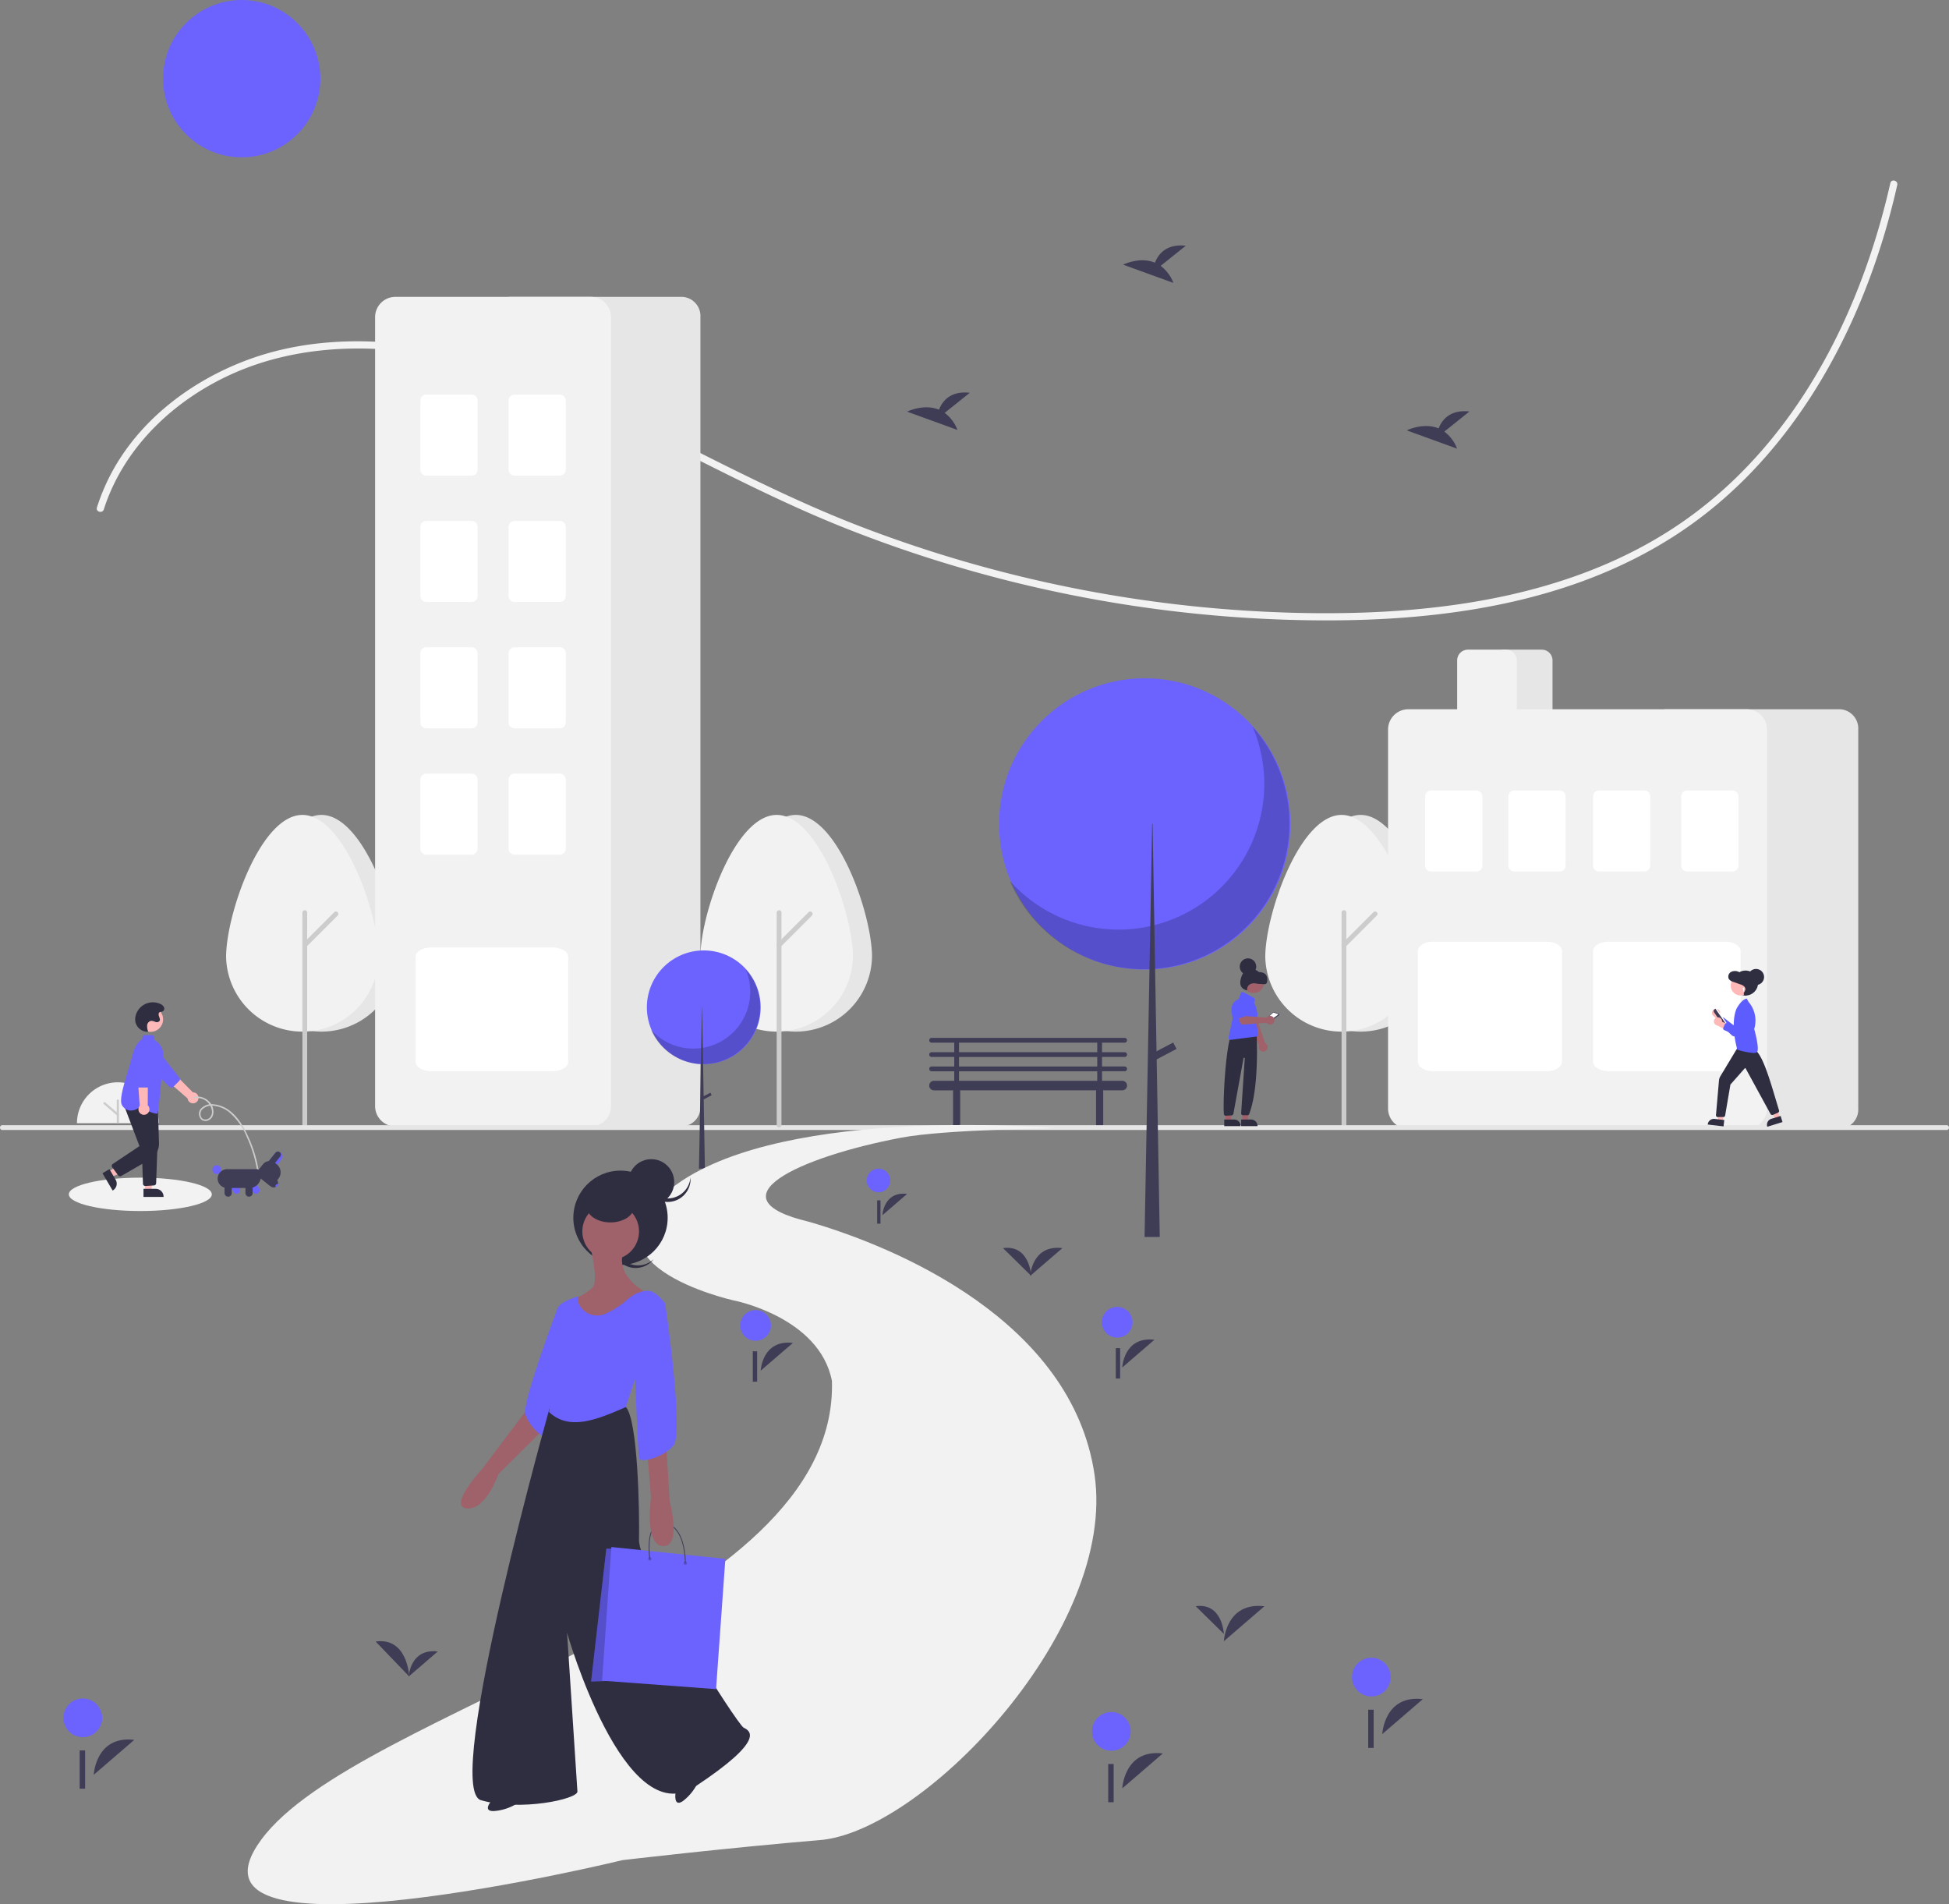 <svg xmlns="http://www.w3.org/2000/svg" width="470.097" height="459.24" viewBox="0 0 470.097 459.24">
  <rect x="0" y="0" width="470.097" height="459.24" fill="#808080" stroke="none"/>
  <g id="Group_5" data-name="Group 5" transform="translate(-94.595 -260.08)">
    <g id="Group_4" data-name="Group 4" transform="translate(0 81.533)">
      <g id="undraw_city_life_gnpr" transform="translate(94.595 180.547)">
        <path id="Path_382" data-name="Path 382" d="M158.31,612.368a9.868,9.868,0,0,1,19.736,0" transform="translate(-139.748 -343.479)" fill="#f2f2f2"/>
        <path id="Path_383" data-name="Path 383" d="M175.278,615.425a.267.267,0,0,1-.267-.267v-5.2a.267.267,0,1,1,.533,0v5.2a.267.267,0,0,1-.267.267Z" transform="translate(-146.848 -346.536)" fill="#ccc"/>
        <path id="Path_384" data-name="Path 384" d="M172.911,614.131a.266.266,0,0,1-.174-.064l-3.2-2.747a.267.267,0,1,1,.347-.4l3.2,2.747a.267.267,0,0,1-.174.469Z" transform="translate(-144.481 -347.029)" fill="#ccc"/>
        <circle id="Ellipse_82" data-name="Ellipse 82" cx="18.971" cy="18.971" r="18.971" transform="translate(39.33 -2)" fill="#6c63ff"/>
        <ellipse id="Ellipse_83" data-name="Ellipse 83" cx="17.246" cy="4.024" rx="17.246" ry="4.024" transform="translate(16.6 282.016)" fill="#f2f2f2"/>
        <path id="Path_385" data-name="Path 385" d="M168.32,303.5c4.523-14.124,15.568-25.078,28.666-31.593,15.541-7.73,33.4-8.605,50.273-5.6,18.216,3.248,35.24,10.734,51.72,18.9,16.164,8.014,32.067,16.476,48.877,23.1A316.4,316.4,0,0,0,453.028,330.1c32.441,1.082,67.127-2.472,94.9-20.706,25.451-16.707,41.647-44.269,50.082-73q1.62-5.517,2.88-11.129c.245-1.081-1.417-1.542-1.663-.458-6.8,30-21.313,59.654-46.1,78.778-26.813,20.684-62,25.466-94.934,24.919a314.872,314.872,0,0,1-106.544-20.56c-17.242-6.564-33.513-15.088-49.991-23.317-16.116-8.048-32.685-15.582-50.407-19.294-16.183-3.39-33.508-3.6-49.111,2.435-12.847,4.966-24.562,13.819-31.417,25.929a49.726,49.726,0,0,0-4.065,9.346C166.318,304.1,167.982,304.558,168.32,303.5Z" transform="translate(-143.277 -182.653)" fill="#f2f2f2"/>
        <path id="Path_386" data-name="Path 386" d="M563.026,588.469a.575.575,0,0,0,0-1.15h-5.461v-2.3h5.461a.575.575,0,0,0,0-1.15H516.461a.575.575,0,0,0,0,1.15h5.461v2.3h-5.461a.575.575,0,0,0,0,1.15h5.461v2.3h-5.461a.575.575,0,0,0,0,1.15h5.461v2.3h-4.887a1.15,1.15,0,0,0,0,2.3h4.652a.854.854,0,0,0-.053.287v8.048a.862.862,0,1,0,1.725,0V596.8a.859.859,0,0,0-.053-.287H556.18a.857.857,0,0,0-.053.287v8.048a.862.862,0,1,0,1.725,0V596.8a.859.859,0,0,0-.053-.287h4.652a1.15,1.15,0,1,0,0-2.3h-4.886v-2.3h5.461a.575.575,0,0,0,0-1.15h-5.461v-2.3Zm-39.954-3.449h33.343v2.3H523.072Zm33.343,9.2H523.072v-2.3h33.343Zm0-3.449H523.072v-2.3h33.343Z" transform="translate(-291.76 -335.559)" fill="#3f3d56"/>
        <path id="Path_387" data-name="Path 387" d="M265.69,524.574c0-10.153-8.236-34.246-18.4-34.246s-18.4,24.093-18.4,34.246a18.4,18.4,0,0,0,36.792,0Z" transform="translate(-169.756 -295.793)" fill="#e6e6e6"/>
        <path id="Path_388" data-name="Path 388" d="M257.69,524.574c0-10.153-8.236-34.246-18.4-34.246s-18.4,24.093-18.4,34.246a18.4,18.4,0,0,0,36.792,0Z" transform="translate(-166.355 -295.793)" fill="#f2f2f2"/>
        <path id="Path_389" data-name="Path 389" d="M253.473,582.7a.575.575,0,0,1-.575-.575V530.883a.575.575,0,1,1,1.15,0v51.245A.575.575,0,0,1,253.473,582.7Z" transform="translate(-179.959 -312.789)" fill="#ccc"/>
        <path id="Path_390" data-name="Path 390" d="M253.473,539.512a.575.575,0,0,1-.406-.981l7.518-7.518a.575.575,0,0,1,.813.813l-7.518,7.518A.573.573,0,0,1,253.473,539.512Z" transform="translate(-179.959 -313.017)" fill="#ccc"/>
        <path id="Path_392" data-name="Path 392" d="M701.69,524.574c0-10.153-8.236-34.246-18.4-34.246s-18.4,24.093-18.4,34.246a18.4,18.4,0,0,0,36.792,0Z" transform="translate(-355.108 -295.793)" fill="#e6e6e6"/>
        <path id="Path_393" data-name="Path 393" d="M693.69,524.574c0-10.153-8.236-34.246-18.4-34.246s-18.4,24.093-18.4,34.246a18.4,18.4,0,0,0,36.792,0Z" transform="translate(-351.707 -295.793)" fill="#f2f2f2"/>
        <path id="Path_394" data-name="Path 394" d="M689.472,582.7a.575.575,0,0,1-.575-.575V530.883a.575.575,0,0,1,1.15,0v51.245A.575.575,0,0,1,689.472,582.7Z" transform="translate(-365.311 -312.789)" fill="#ccc"/>
        <path id="Path_395" data-name="Path 395" d="M689.473,539.512a.575.575,0,0,1-.406-.981l7.518-7.518a.575.575,0,0,1,.813.813l-7.518,7.518a.572.572,0,0,1-.407.168Z" transform="translate(-365.311 -313.017)" fill="#ccc"/>
        <path id="Path_397" data-name="Path 397" d="M378.38,473.059H336.716a4.634,4.634,0,0,1-4.319-4.886V277.886A4.634,4.634,0,0,1,336.716,273H378.38a4.634,4.634,0,0,1,4.319,4.886V468.172A4.634,4.634,0,0,1,378.38,473.059Z" transform="translate(-213.756 -203.403)" fill="#e6e6e6"/>
        <path id="Path_398" data-name="Path 398" d="M335.424,473.059h-47.14a4.892,4.892,0,0,1-4.886-4.886V277.886A4.892,4.892,0,0,1,288.284,273h47.14a4.892,4.892,0,0,1,4.887,4.886V468.172A4.892,4.892,0,0,1,335.424,473.059Z" transform="translate(-192.925 -203.403)" fill="#f2f2f2"/>
        <path id="Path_400" data-name="Path 400" d="M314.758,333.546H303.835a1.439,1.439,0,0,1-1.437-1.437V315.437A1.439,1.439,0,0,1,303.835,314h10.923a1.439,1.439,0,0,1,1.437,1.437v16.672a1.439,1.439,0,0,1-1.437,1.437Z" transform="translate(-201.002 -220.833)" fill="#fff"/>
        <path id="Path_401" data-name="Path 401" d="M351.758,333.546H340.835a1.439,1.439,0,0,1-1.437-1.437V315.437A1.439,1.439,0,0,1,340.835,314h10.923a1.439,1.439,0,0,1,1.437,1.437v16.672a1.439,1.439,0,0,1-1.437,1.437Z" transform="translate(-216.732 -220.833)" fill="#fff"/>
        <path id="Path_402" data-name="Path 402" d="M314.758,386.546H303.835a1.439,1.439,0,0,1-1.437-1.437V368.437A1.439,1.439,0,0,1,303.835,367h10.923a1.439,1.439,0,0,1,1.437,1.437v16.672A1.439,1.439,0,0,1,314.758,386.546Z" transform="translate(-201.002 -243.364)" fill="#fff"/>
        <path id="Path_403" data-name="Path 403" d="M351.758,386.546H340.835a1.439,1.439,0,0,1-1.437-1.437V368.437A1.439,1.439,0,0,1,340.835,367h10.923a1.439,1.439,0,0,1,1.437,1.437v16.672A1.439,1.439,0,0,1,351.758,386.546Z" transform="translate(-216.732 -243.364)" fill="#fff"/>
        <path id="Path_404" data-name="Path 404" d="M314.758,439.546H303.835a1.439,1.439,0,0,1-1.437-1.437V421.437A1.439,1.439,0,0,1,303.835,420h10.923a1.439,1.439,0,0,1,1.437,1.437v16.672A1.439,1.439,0,0,1,314.758,439.546Z" transform="translate(-201.002 -265.895)" fill="#fff"/>
        <path id="Path_405" data-name="Path 405" d="M351.758,439.546H340.835a1.439,1.439,0,0,1-1.437-1.437V421.437A1.439,1.439,0,0,1,340.835,420h10.923a1.439,1.439,0,0,1,1.437,1.437v16.672A1.439,1.439,0,0,1,351.758,439.546Z" transform="translate(-216.732 -265.895)" fill="#fff"/>
        <path id="Path_406" data-name="Path 406" d="M314.758,492.546H303.835a1.439,1.439,0,0,1-1.437-1.437V474.437A1.439,1.439,0,0,1,303.835,473h10.923a1.439,1.439,0,0,1,1.437,1.437v16.672A1.439,1.439,0,0,1,314.758,492.546Z" transform="translate(-201.002 -288.426)" fill="#fff"/>
        <path id="Path_407" data-name="Path 407" d="M351.758,492.546H340.835a1.439,1.439,0,0,1-1.437-1.437V474.437A1.439,1.439,0,0,1,340.835,473h10.923a1.439,1.439,0,0,1,1.437,1.437v16.672A1.439,1.439,0,0,1,351.758,492.546Z" transform="translate(-216.732 -288.426)" fill="#fff"/>
        <path id="Path_409" data-name="Path 409" d="M372.357,555.839H343.23c-2.116,0-3.83-.983-3.833-2.194V528.194c0-1.211,1.717-2.193,3.833-2.194h29.127c2.116,0,3.83.983,3.832,2.194v25.451C376.187,554.856,374.473,555.838,372.357,555.839Z" transform="translate(-239.153 -299.505)" fill="#fff"/>
        <path id="Path_410" data-name="Path 410" d="M764.183,438.246h-9.2a2.59,2.59,0,0,1-2.587-2.587V423.587A2.59,2.59,0,0,1,754.985,421h9.2a2.59,2.59,0,0,1,2.587,2.587v12.073A2.59,2.59,0,0,1,764.183,438.246Z" transform="translate(-392.306 -266.32)" fill="#e6e6e6"/>
        <path id="Path_411" data-name="Path 411" d="M863.788,547.179H821.755a4.65,4.65,0,0,1-4.357-4.886V450.886A4.65,4.65,0,0,1,821.755,446h42.034a4.65,4.65,0,0,1,4.357,4.886v91.406A4.65,4.65,0,0,1,863.788,547.179Z" transform="translate(-419.938 -276.948)" fill="#e6e6e6"/>
        <path id="Path_412" data-name="Path 412" d="M794.917,547.179H713.284a4.892,4.892,0,0,1-4.887-4.886V450.886A4.892,4.892,0,0,1,713.284,446h81.633a4.892,4.892,0,0,1,4.887,4.886v91.406A4.892,4.892,0,0,1,794.917,547.179Z" transform="translate(-373.6 -276.948)" fill="#f2f2f2"/>
        <path id="Path_413" data-name="Path 413" d="M749.183,438.246h-9.2a2.59,2.59,0,0,1-2.587-2.587V423.587A2.59,2.59,0,0,1,739.985,421h9.2a2.59,2.59,0,0,1,2.587,2.587v12.073A2.59,2.59,0,0,1,749.183,438.246Z" transform="translate(-385.929 -266.32)" fill="#f2f2f2"/>
        <path id="Path_414" data-name="Path 414" d="M769.758,510.046H758.835a1.439,1.439,0,0,1-1.437-1.437V491.937a1.439,1.439,0,0,1,1.437-1.437h10.923a1.439,1.439,0,0,1,1.437,1.437v16.672a1.439,1.439,0,0,1-1.437,1.437Z" transform="translate(-393.587 -301.852)" fill="#fff"/>
        <path id="Path_578" data-name="Path 578" d="M769.758,510.046H758.835a1.439,1.439,0,0,1-1.437-1.437V491.937a1.439,1.439,0,0,1,1.437-1.437h10.923a1.439,1.439,0,0,1,1.437,1.437v16.672a1.439,1.439,0,0,1-1.437,1.437Z" transform="translate(-413.654 -301.852)" fill="#fff"/>
        <path id="Path_415" data-name="Path 415" d="M806.758,510.046H795.835a1.439,1.439,0,0,1-1.437-1.437V491.937a1.439,1.439,0,0,1,1.437-1.437h10.923a1.439,1.439,0,0,1,1.437,1.437v16.672a1.439,1.439,0,0,1-1.437,1.437Z" transform="translate(-410.161 -301.852)" fill="#fff"/>
        <path id="Path_579" data-name="Path 579" d="M806.758,510.046H795.835a1.439,1.439,0,0,1-1.437-1.437V491.937a1.439,1.439,0,0,1,1.437-1.437h10.923a1.439,1.439,0,0,1,1.437,1.437v16.672a1.439,1.439,0,0,1-1.437,1.437Z" transform="translate(-388.89 -301.852)" fill="#fff"/>
        <path id="Path_416" data-name="Path 416" d="M788.555,574.731H761.021c-2,0-3.621-1.029-3.623-2.3V545.8c0-1.268,1.623-2.3,3.623-2.3h27.535c2,0,3.62,1.029,3.623,2.3v26.638C792.176,573.7,790.555,574.73,788.555,574.731Z" transform="translate(-415.415 -318.397)" fill="#fff"/>
        <path id="Path_417" data-name="Path 417" d="M826.282,574.732H798.105c-2.047,0-3.705-1.029-3.708-2.3V545.8c0-1.268,1.661-2.3,3.708-2.3h28.177c2.047,0,3.705,1.029,3.708,2.3v26.638c0,1.268-1.661,2.3-3.707,2.3Z" transform="translate(-410.161 -318.397)" fill="#fff"/>
        <path id="Path_418" data-name="Path 418" d="M545.751,621.65H76.551a.593.593,0,0,1,0-1.15h469.2a.593.593,0,0,1,0,1.15Z" transform="translate(-76.102 -351.132)" fill="#e6e6e6"/>
        <path id="Path_422" data-name="Path 422" d="M464.69,524.574c0-10.153-8.236-34.246-18.4-34.246s-18.4,24.093-18.4,34.246a18.4,18.4,0,0,0,36.792,0Z" transform="translate(-254.355 -295.793)" fill="#e6e6e6"/>
        <path id="Path_423" data-name="Path 423" d="M456.69,524.574c0-10.153-8.236-34.246-18.4-34.246s-18.4,24.093-18.4,34.246a18.4,18.4,0,0,0,36.792,0Z" transform="translate(-250.954 -295.793)" fill="#f2f2f2"/>
        <path id="Path_424" data-name="Path 424" d="M452.472,582.7a.575.575,0,0,1-.575-.575V530.883a.575.575,0,1,1,1.15,0v51.245A.575.575,0,0,1,452.472,582.7Z" transform="translate(-264.558 -312.789)" fill="#ccc"/>
        <path id="Path_425" data-name="Path 425" d="M452.473,539.512a.575.575,0,0,1-.406-.981l7.518-7.518a.575.575,0,0,1,.813.813l-7.518,7.518a.573.573,0,0,1-.407.168Z" transform="translate(-264.558 -313.017)" fill="#ccc"/>
        <path id="Path_431" data-name="Path 431" d="M845.547,571.688a.977.977,0,0,1,.639,1.355l2.5,2.411-1.761.395-2.1-2.35a.982.982,0,0,1,.726-1.811Z" transform="translate(-431.379 -330.366)" fill="#ffb8b8"/>
        <path id="Path_432" data-name="Path 432" d="M850.2,577.651l-3.084-2.893a.437.437,0,0,1-.012-.626l.63-.638a.438.438,0,0,1,.577-.04l2.584,1.975,1.612-3.91a1.22,1.22,0,0,1,1.665-.631h0a1.213,1.213,0,0,1,.668,1.293c-.293,1.779-2.065,4.13-3.1,5.373a1.059,1.059,0,0,1-1.545.1Z" transform="translate(-432.512 -329.988)" fill="#5d5dff"/>
        <path id="Path_433" data-name="Path 433" d="M847.864,575.156l-2.27-3.293a.2.2,0,0,1,.05-.27l.091-.063a.194.194,0,0,1,.27.05l2.27,3.293a.194.194,0,0,1-.05.27l-.091.063a.2.2,0,0,1-.27-.05Z" transform="translate(-431.91 -330.299)" fill="#fff"/>
        <path id="Path_434" data-name="Path 434" d="M847,575.237l-1.884-2.733a.535.535,0,0,1,.137-.743l.192-.132,2.491,3.613-.192.132h0a.535.535,0,0,1-.743-.137Z" transform="translate(-431.682 -330.355)" fill="#3f3d56"/>
        <path id="Path_435" data-name="Path 435" d="M771.883,391.236,770.7,391.1l.157-4.608,1.553.179Z" transform="translate(-356.336 -122.767)" fill="#ffb8b8"/>
        <path id="Path_436" data-name="Path 436" d="M846.333,619.651l-3.816-.44.005-.048a1.5,1.5,0,0,1,1.657-1.314h0l2.331.269Z" transform="translate(-430.617 -350)" fill="#2f2e41"/>
        <path id="Path_437" data-name="Path 437" d="M794.452,389.975l-1.138.352-1.9-4.223,1.68-.519Z" transform="translate(-365.143 -122.381)" fill="#ffb8b8"/>
        <path id="Path_438" data-name="Path 438" d="M871.123,618.086l-3.67,1.134-.014-.046a1.5,1.5,0,0,1,.987-1.87h0l2.242-.692Z" transform="translate(-441.183 -349.478)" fill="#2f2e41"/>
        <path id="Path_439" data-name="Path 439" d="M846.309,604.495a.485.485,0,0,1-.324-.591l.713-8.212a2.48,2.48,0,0,1,.344-1.059l4.318-7.167,3.864.694.025.01c1.878,1.15,3.546,6.728,5.158,12.122.251.839.51,1.706.763,2.535a.488.488,0,0,1-.262.629l-1.17.493a.484.484,0,0,1-.615-.215l-6.015-11.013a.1.1,0,0,0-.075-.05.094.094,0,0,0-.083.032l-3.491,3.95-1.283,7.528-.005.016a.486.486,0,0,1-.575.277l-1.258.024h-.008Z" transform="translate(-432.084 -337.088)" fill="#2f2e41"/>
        <path id="Path_440" data-name="Path 440" d="M854.329,579.716l-.025-.008-.007-.025c-.018-.06-1.784-6.037-.193-9.848l0,0c.047-.091,1.157-2.224,2.447-2.438l.034-.006.419.784a6.913,6.913,0,0,1,1.371,6.54c.092.332,1.346,4.892.664,5.574a1.251,1.251,0,0,1-.851.213A17.17,17.17,0,0,1,854.329,579.716Z" transform="translate(-435.261 -328.553)" fill="#5d5dff"/>
        <circle id="Ellipse_84" data-name="Ellipse 84" cx="3.012" cy="3.012" r="3.012" transform="translate(418.014 232.07)" fill="#2f2e41"/>
        <circle id="Ellipse_85" data-name="Ellipse 85" cx="2.387" cy="2.387" r="2.387" transform="translate(417.443 233.307)" fill="#ffb8b8"/>
        <path id="Path_441" data-name="Path 441" d="M855.654,561.646c-.218.077-.485.145-.656-.015a.58.58,0,0,1-.038-.653,2.951,2.951,0,0,0,.3-.627.966.966,0,0,0-.354-.884,2.623,2.623,0,0,0-.865-.435l-1.671-.594a1.93,1.93,0,0,1-1.091-.707,1.308,1.308,0,0,1,.521-1.687,2.121,2.121,0,0,1,1.836-.036,9.467,9.467,0,0,0,.979.391c.669.177,1.43.018,2.018.4a1.863,1.863,0,0,1,.732,1.625,5.024,5.024,0,0,1-.491,1.8,3.345,3.345,0,0,1-.545.957,1.127,1.127,0,0,1-.954.411Z" transform="translate(-434.288 -323.634)" fill="#2f2e41"/>
        <circle id="Ellipse_86" data-name="Ellipse 86" cx="1.944" cy="1.944" r="1.944" transform="translate(421.61 231.681)" fill="#2f2e41"/>
        <path id="Path_442" data-name="Path 442" d="M857.21,563.083a.194.194,0,1,1,.267.18v.427a.073.073,0,1,1-.146,0v-.427a.194.194,0,0,1-.121-.18Z" transform="translate(-436.863 -326.639)" fill="#fff"/>
        <path id="Path_443" data-name="Path 443" d="M846.01,575.258a.977.977,0,0,1,1.071,1.048l3.183,1.388-1.513.984-2.791-1.469a.982.982,0,0,1,.049-1.951Z" transform="translate(-431.723 -331.896)" fill="#ffb8b8"/>
        <path id="Path_444" data-name="Path 444" d="M853.164,577.754l-3.9-1.637a.437.437,0,0,1-.229-.583l.368-.817a.438.438,0,0,1,.526-.239l3.11.95.148-4.227a1.22,1.22,0,0,1,1.341-1.171h0a1.213,1.213,0,0,1,1.077.979c.346,1.769-.5,4.59-1.029,6.115a1.059,1.059,0,0,1-1.414.629Z" transform="translate(-433.372 -329.674)" fill="#5d5dff"/>
        <path id="Path_509" data-name="Path 509" d="M652.105,581.455a1.071,1.071,0,0,1-.742-1.465l-3.948-8.921,2.259-.569,3.171,8.947a1.077,1.077,0,0,1-.739,2.007Z" transform="translate(-347.675 -329.876)" fill="#a0616a"/>
        <path id="Path_510" data-name="Path 510" d="M647.889,573.015a.48.48,0,0,1-.264-.3l-.69-2.309a1.334,1.334,0,0,1,2.413-1.138l1.335,2.016a.48.48,0,0,1-.2.7l-2.2,1.028A.48.48,0,0,1,647.889,573.015Z" transform="translate(-347.417 -329.026)" fill="#5d5dff"/>
        <path id="Path_511" data-name="Path 511" d="M660.184,573.786l-2.422,1.715a.182.182,0,0,1-.213,0l-.654-.491a.179.179,0,0,1-.012-.28l1.864-1.662a.184.184,0,0,1,.182-.035l1.213.434a.183.183,0,0,1,.043.32Z" transform="translate(-351.674 -330.947)" fill="#3f3d56"/>
        <path id="Path_512" data-name="Path 512" d="M660.186,573.715a.065.065,0,0,0-.038-.083l-1.092-.391a.065.065,0,0,0-.065.012l-1.681,1.5-.009.01a.063.063,0,0,0,.014.087l.589.442a.064.064,0,0,0,.076,0l2.183-1.545A.065.065,0,0,0,660.186,573.715Z" transform="translate(-351.873 -331.039)" fill="#fff"/>
        <path id="Path_513" data-name="Path 513" d="M571.214,391.142h1.222l.582-4.715h-1.8Z" transform="translate(-271.531 -122.739)" fill="#a0616a"/>
        <path id="Path_514" data-name="Path 514" d="M646.774,618.125h2.407a1.534,1.534,0,0,1,1.534,1.534v.05h-3.941Z" transform="translate(-347.403 -350.122)" fill="#2f2e41"/>
        <path id="Path_515" data-name="Path 515" d="M564.1,391.142h1.223l.581-4.715h-1.8Z" transform="translate(-268.508 -122.739)" fill="#a0616a"/>
        <path id="Path_516" data-name="Path 516" d="M639.663,618.125h2.407a1.534,1.534,0,0,1,1.534,1.534v.05h-3.941Z" transform="translate(-344.38 -350.122)" fill="#2f2e41"/>
        <path id="Path_517" data-name="Path 517" d="M639.613,600.5a.537.537,0,0,1-.133-.346c-.291-3,.5-18.756,2.333-20.1l.011-.011,5.362-.926h0l.1.1c.008.139.983,13.952-1.709,21a.449.449,0,0,1-.418.285h-1.07a.449.449,0,0,1-.447-.484l.867-13.2a.15.15,0,0,0-.3-.044l-2.441,13.4a.451.451,0,0,1-.405.352l-1.406.1h-.033a.449.449,0,0,1-.315-.129Z" transform="translate(-344.278 -333.538)" fill="#2f2e41"/>
        <circle id="Ellipse_90" data-name="Ellipse 90" cx="2.449" cy="2.449" r="2.449" transform="translate(299.942 232.6)" fill="#a0616a"/>
        <path id="Path_518" data-name="Path 518" d="M641.644,576.033a.58.58,0,0,1-.166-.394l1-4.682c-.8-3.39.264-4.025,1.463-4.668l-.008,0,.5-1.355a.423.423,0,0,1,.592-.274l2.552,1.356a.505.505,0,0,1,.237.3.633.633,0,0,1-.008.412l-.188.51c.487.651,1.241,3.226.443,4.223l.6,3.323a.524.524,0,0,1-.374.559l-6.289.807a.374.374,0,0,1-.074.007A.406.406,0,0,1,641.644,576.033Z" transform="translate(-345.152 -327.374)" fill="#5d5dff"/>
        <path id="Path_519" data-name="Path 519" d="M652.291,574.177a1.039,1.039,0,0,0-.111.122l-4.933-.341-.529-1.078-1.732.586.751,2a.8.8,0,0,0,.807.515l5.609-.425a1.047,1.047,0,1,0,.137-1.378Z" transform="translate(-346.643 -330.887)" fill="#a0616a"/>
        <path id="Path_520" data-name="Path 520" d="M646.241,572.2l-2.15.716a.449.449,0,0,1-.584-.348l-.392-2.225a1.246,1.246,0,1,1,2.367-.78l1.017,2.009a.449.449,0,0,1-.259.628Z" transform="translate(-345.821 -329.114)" fill="#5d5dff"/>
        <circle id="Ellipse_91" data-name="Ellipse 91" cx="1.994" cy="1.994" r="1.994" transform="translate(299.021 229.127)" fill="#2f2e41"/>
        <path id="Path_521" data-name="Path 521" d="M651.951,558.721a1.043,1.043,0,0,0,.577-.048.685.685,0,0,0,.343-.517c.372-2.469-1.728-2.265-1.976-2.372a2.725,2.725,0,0,1-.439-.32,2.053,2.053,0,0,0-1.147-.252,3.307,3.307,0,0,0-1.394.17,2.087,2.087,0,0,0-.926.854,4.312,4.312,0,0,0-.459,1.19,2.97,2.97,0,0,0-.078,1.458,1.8,1.8,0,0,0,1.637,1.312,1.349,1.349,0,0,1,.712-1.478,2.057,2.057,0,0,1,1.358-.162,5.982,5.982,0,0,0,.9.112C651.357,558.678,651.713,558.7,651.951,558.721Z" transform="translate(-347.242 -323.37)" fill="#2f2e41"/>
      </g>
      <g id="undraw_through_the_park_lxnl" transform="translate(109.902 237.744)">
        <path id="Path_378" data-name="Path 378" d="M0,123.67Z" transform="translate(299.651 -1.269)" fill="#6c63ff"/>
        <circle id="Ellipse_64" data-name="Ellipse 64" cx="13.723" cy="13.723" r="13.723" transform="translate(140.717 170.019)" fill="#6c63ff"/>
        <path id="Path_347" data-name="Path 347" d="M530.874,446.57a13.724,13.724,0,0,1-22.866,14.524,13.724,13.724,0,1,0,22.866-14.524Z" transform="translate(-366.326 -271.994)" opacity="0.2"/>
        <path id="Path_348" data-name="Path 348" d="M369.607,321.7h.037l.679,38.905h-1.432Z" transform="translate(-215.606 -137.962)" fill="#3f3d56"/>
        <rect id="Rectangle_53" data-name="Rectangle 53" width="0.679" height="2.564" transform="translate(156.03 204.334) rotate(62.234)" fill="#3f3d56"/>
        <circle id="Ellipse_65" data-name="Ellipse 65" cx="35.131" cy="35.131" r="35.131" transform="translate(225.675 104.383)" fill="#6c63ff"/>
        <path id="Path_349" data-name="Path 349" d="M726.933,358.887a35.134,35.134,0,0,1-58.539,37.182,35.134,35.134,0,1,0,58.539-37.182Z" transform="translate(-440.13 -242.838)" opacity="0.2"/>
        <path id="Path_350" data-name="Path 350" d="M559.109,255.443h.1l1.737,99.6h-3.668Z" transform="translate(-296.517 -115.929)" fill="#3f3d56"/>
        <rect id="Rectangle_54" data-name="Rectangle 54" width="1.737" height="6.563" transform="translate(267.665 192.23) rotate(62.234)" fill="#3f3d56"/>
        <path id="Path_352" data-name="Path 352" d="M403.931,695.405s.325-6.819,7-6.026" transform="translate(-320.65 -350.286)" fill="#3f3d56"/>
        <path id="Path_760" data-name="Path 760" d="M412.022,697.828s-.376-9.532-8.091-8.424" transform="translate(-328.631 -352.709)" fill="#3f3d56"/>
        <path id="Path_353" data-name="Path 353" d="M552.67,588.216s.361-7.57,7.768-6.691" transform="translate(-384.502 -316.844)" fill="#3f3d56"/>
        <circle id="Ellipse_68" data-name="Ellipse 68" cx="3.707" cy="3.707" r="3.707" transform="translate(163.235 256.754)" fill="#6c63ff"/>
        <rect id="Rectangle_57" data-name="Rectangle 57" width="1.046" height="7.325" transform="translate(166.269 266.703)" fill="#3f3d56"/>
        <path id="Path_354" data-name="Path 354" d="M769.779,552.689s.361-7.57,7.768-6.691" transform="translate(-536.598 -304.191)" fill="#3f3d56"/>
        <path id="Path_758" data-name="Path 758" d="M776.578,552.689s-.316-7.571-6.8-6.691" transform="translate(-543.163 -304.191)" fill="#3f3d56"/>
        <path id="Path_759" data-name="Path 759" d="M776.578,552.689s-.316-7.571-6.8-6.691" transform="translate(-496.687 -217.827)" fill="#3f3d56"/>
        <path id="Path_357" data-name="Path 357" d="M803.333,571.44s.361-7.57,7.768-6.69" transform="translate(-547.959 -300.835)" fill="#3f3d56"/>
        <circle id="Ellipse_72" data-name="Ellipse 72" cx="3.707" cy="3.707" r="3.707" transform="translate(250.458 255.987)" fill="#6c63ff"/>
        <rect id="Rectangle_61" data-name="Rectangle 61" width="1.046" height="7.325" transform="translate(253.823 265.936)" fill="#3f3d56"/>
        <path id="Path_358" data-name="Path 358" d="M483.59,596.111s.361-7.57,7.768-6.69" transform="translate(-354.818 -319.469)" fill="#3f3d56"/>
        <circle id="Ellipse_73" data-name="Ellipse 73" cx="3.707" cy="3.707" r="3.707" transform="translate(123.833 262.024)" fill="#6c63ff"/>
        <rect id="Rectangle_62" data-name="Rectangle 62" width="1.046" height="7.325" transform="translate(126.777 271.973)" fill="#3f3d56"/>
        <path id="Path_359" data-name="Path 359" d="M740.174,538.294s.278-5.817,5.969-5.141" transform="translate(-542.652 -304.414)" fill="#3f3d56"/>
        <ellipse id="Ellipse_74" data-name="Ellipse 74" cx="2.848" cy="2.848" rx="2.848" ry="2.848" transform="translate(193.741 222.647)" fill="#6c63ff"/>
        <rect id="Rectangle_63" data-name="Rectangle 63" width="0.804" height="5.628" transform="translate(196.262 230.292)" fill="#3f3d56"/>
        <path id="Path_360" data-name="Path 360" d="M268.731,733.355s.455-9.532,9.78-8.424" transform="translate(-261.429 -364.522)" fill="#3f3d56"/>
        <circle id="Ellipse_75" data-name="Ellipse 75" cx="4.667" cy="4.667" r="4.667" transform="translate(0 350.428)" fill="#6c63ff"/>
        <rect id="Rectangle_64" data-name="Rectangle 64" width="1.317" height="9.222" transform="translate(3.908 362.955)" fill="#3f3d56"/>
        <path id="Path_361" data-name="Path 361" d="M948.678,729.408s.455-9.532,9.78-8.424" transform="translate(-630.582 -370.398)" fill="#3f3d56"/>
        <circle id="Ellipse_76" data-name="Ellipse 76" cx="4.667" cy="4.667" r="4.667" transform="translate(310.794 340.605)" fill="#6c63ff"/>
        <rect id="Rectangle_65" data-name="Rectangle 65" width="1.317" height="9.222" transform="translate(314.702 353.132)" fill="#3f3d56"/>
        <path id="Path_362" data-name="Path 362" d="M891.44,695.855s.455-9.532,9.78-8.424" transform="translate(-611.55 -359.241)" fill="#3f3d56"/>
        <path id="Path_363" data-name="Path 363" d="M883.546,746.184s.455-9.531,9.78-8.424" transform="translate(-628.159 -374.077)" fill="#3f3d56"/>
        <circle id="Ellipse_78" data-name="Ellipse 78" cx="4.667" cy="4.667" r="4.667" transform="translate(248.085 353.702)" fill="#6c63ff"/>
        <rect id="Rectangle_67" data-name="Rectangle 67" width="1.317" height="9.222" transform="translate(251.992 366.229)" fill="#3f3d56"/>
        <path id="Path_364" data-name="Path 364" d="M312.893,675.358c23.351-31.811,139.31-54.674,137.671-110.665-3.005-15.48-23.768-19.432-23.768-19.432s-40.342-8.956-13.569-28.059,91.155-13.441,91.155-13.441-26.511.262-37.074,2.259c-24.9,4.706-46,14.662-22.368,20.267,21.4,6.173,63.522,24.018,68.96,61.01s-40.363,85.108-65.49,88.06c-24.164,2.04-48.367,4.907-48.367,4.907S289.541,707.169,312.893,675.358Z" transform="translate(-265.207 -290.848)" fill="#f2f2f2"/>
        <path id="Path_368" data-name="Path 368" d="M680.68,303.267l6.064-4.85c-4.711-.52-6.646,2.049-7.439,4.083-3.68-1.528-7.687.475-7.687.475l12.133,4.4a9.182,9.182,0,0,0-3.072-4.112Z" transform="translate(-347.618 -258.376)" fill="#3f3d56"/>
        <path id="Path_369" data-name="Path 369" d="M511.927,359.518l6.064-4.85c-4.711-.52-6.646,2.049-7.439,4.083-3.68-1.528-7.687.475-7.687.475L515,363.63A9.182,9.182,0,0,0,511.927,359.518Z" transform="translate(-299.375 -319.142)" fill="#3f3d56"/>
        <path id="Path_370" data-name="Path 370" d="M556.336,243.068l6.064-4.85c-4.711-.52-6.646,2.049-7.439,4.083-3.68-1.528-7.687.475-7.687.475l12.133,4.4A9.181,9.181,0,0,0,556.336,243.068Z" transform="translate(-291.696 -238.15)" fill="#3f3d56"/>
      </g>
      <g id="Group_3" data-name="Group 3" transform="translate(119.308 420.278)">
        <path id="Path_594" data-name="Path 594" d="M475.456,560.877a1.316,1.316,0,0,0-1.343-1.507l-8.431-8.524-1.666,2.328,8.811,7.647a1.324,1.324,0,0,0,2.628.056Z" transform="translate(-452.297 -537.649)" fill="#ffb8b8"/>
        <path id="Path_595" data-name="Path 595" d="M460.228,544.887l-1.519,1.517a.553.553,0,0,1-.776,0l-5.88-5.781a2.157,2.157,0,1,1,3.056-3.045l5.125,6.531a.553.553,0,0,1,0,.775Z" transform="translate(-441.695 -525.949)" fill="#6c63ff"/>
        <circle id="Ellipse_98" data-name="Ellipse 98" cx="3.01" cy="3.01" r="3.01" transform="translate(8.609 1.103)" fill="#ffb8b8"/>
        <path id="Path_596" data-name="Path 596" d="M181.031,573.9l.762,1.295,5.356-2.323-1.125-1.911Z" transform="translate(-179.582 -533.09)" fill="#ffb8b8"/>
        <path id="Path_597" data-name="Path 597" d="M391.6,721.765l1.5,2.55h0a1.885,1.885,0,0,1-.669,2.581l-.053.031-2.457-4.174Z" transform="translate(-389.92 -681.533)" fill="#2f2e41"/>
        <path id="Path_598" data-name="Path 598" d="M236.851,588.191h1.5l.715-5.795h-2.217Z" transform="translate(-226.572 -542.716)" fill="#ffb8b8"/>
        <path id="Path_599" data-name="Path 599" d="M452.482,751.81h2.959a1.885,1.885,0,0,1,1.885,1.885v.061h-4.844Z" transform="translate(-442.586 -706.826)" fill="#2f2e41"/>
        <path id="Path_600" data-name="Path 600" d="M406.076,639.513a.55.55,0,0,1-.444-.225l-1.449-1.968a.551.551,0,0,1,.138-.785l6.447-4.306L406.878,622l8.319.687.28,8.79a4.417,4.417,0,0,1-2.211,3.973l-6.914,3.989A.549.549,0,0,1,406.076,639.513Z" transform="translate(-401.836 -597.549)" fill="#2f2e41"/>
        <path id="Path_601" data-name="Path 601" d="M450.641,698.013a.551.551,0,0,1-.55-.532l-.3-8.563,3.775-.2-.3,8.625a.55.55,0,0,1-.515.531l-2.068.137Z" transform="translate(-440.317 -653.714)" fill="#2f2e41"/>
        <path id="Path_602" data-name="Path 602" d="M426.865,539.884c-.96,0-3.05-1.08-4.215-1.465a3.3,3.3,0,0,1-2.249.724,2.621,2.621,0,0,1-1.8-1.16c-1.121-1.521,1.14-7.145,2.5-12.349.572-2.189,1.877-4.429,4.09-3.949h0a4.236,4.236,0,0,1,3.2,3.11,7.975,7.975,0,0,1-.125,3.161,4.3,4.3,0,0,0-.115.916,106.554,106.554,0,0,1-1.03,10.947C427.083,539.864,427,539.884,426.865,539.884Z" transform="translate(-413.807 -513.046)" fill="#6c63ff"/>
        <path id="Path_603" data-name="Path 603" d="M444.158,562.668a1.316,1.316,0,0,0,.115-2.015l.059-11.989-2.824.47.829,11.637a1.324,1.324,0,0,0,1.82,1.9Z" transform="translate(-433.349 -535.812)" fill="#ffb8b8"/>
        <path id="Path_604" data-name="Path 604" d="M442.866,539.083h-3.042a.553.553,0,0,1-.551-.546l-.075-8.246a2.157,2.157,0,1,1,4.314.005l-.095,8.242A.553.553,0,0,1,442.866,539.083Z" transform="translate(-431.404 -518.533)" fill="#6c63ff"/>
        <path id="Path_605" data-name="Path 605" d="M442.771,474.527a3.054,3.054,0,0,1-2.917-2.444,3.513,3.513,0,0,1,.113-1.595,4.283,4.283,0,0,1,5.874-2.69,1.715,1.715,0,0,1,.9.774.8.8,0,0,1-.306,1.047c-.241.108-.544.055-.758.21-.308.223-.228.7-.091,1.052s.293.783.062,1.085a.894.894,0,0,1-.981.167,2.635,2.635,0,0,0-1.023-.247,1.2,1.2,0,0,0-.951,1.075,3.5,3.5,0,0,0,.251,1.514Z" transform="translate(-431.919 -467.418)" fill="#2f2e41"/>
        <path id="Path_606" data-name="Path 606" d="M528.871,611.457a3.552,3.552,0,0,1,4.239,3.14,1.99,1.99,0,0,1-.594,1.577,1.462,1.462,0,0,1-1.387.329c-.913-.3-.961-1.577-.472-2.256a3.261,3.261,0,0,1,3.018-.967,7.151,7.151,0,0,1,3.5,1.458,15.673,15.673,0,0,1,4.377,6.151,31.019,31.019,0,0,1,2.323,7.3q.089.475.162.952a.185.185,0,0,0,.228.125.189.189,0,0,0,.125-.228,31.426,31.426,0,0,0-2.357-7.973c-1.1-2.46-2.481-5.011-4.683-6.652a7.466,7.466,0,0,0-3.765-1.509,3.534,3.534,0,0,0-3.24,1.146,1.918,1.918,0,0,0,.368,2.66,1.673,1.673,0,0,0,1.594.032,2.042,2.042,0,0,0,1.077-1.335,3.391,3.391,0,0,0-.972-3.189,4.083,4.083,0,0,0-2.874-1.208,3.626,3.626,0,0,0-.773.092C528.537,611.156,528.64,611.509,528.871,611.457Z" transform="translate(-506.696 -588.299)" fill="#ccc"/>
        <path id="Path_607" data-name="Path 607" d="M583.25,740.862l-1.215-2.074,1.5-.877,1.215,2.074h0a.868.868,0,1,1-1.5.877Z" transform="translate(-551.647 -695.125)" fill="#6c63ff"/>
        <circle id="Ellipse_99" data-name="Ellipse 99" cx="1.068" cy="1.068" r="1.068" transform="translate(26.518 39.289)" fill="#6c63ff"/>
        <path id="Path_608" data-name="Path 608" d="M612.968,740.862l-1.215-2.074,1.5-.877,1.215,2.074a.868.868,0,0,1-1.5.877Z" transform="translate(-576.665 -695.125)" fill="#6c63ff"/>
        <path id="Path_609" data-name="Path 609" d="M565.6,724.083a2.273,2.273,0,0,1,2.27-2.27h7.187a.961.961,0,0,1,.96.96v.818a2.766,2.766,0,0,1-2.763,2.763h-5.383A2.273,2.273,0,0,1,565.6,724.083Z" transform="translate(-537.814 -681.574)" fill="#3f3d56"/>
        <path id="Path_610" data-name="Path 610" d="M576.081,745.469v-2.4h1.736v2.4a.868.868,0,0,1-1.736,0Z" transform="translate(-546.635 -699.464)" fill="#3f3d56"/>
        <path id="Path_611" data-name="Path 611" d="M607.931,745.469v-2.4h1.736v2.4a.868.868,0,0,1-1.736,0Z" transform="translate(-573.446 -699.464)" fill="#3f3d56"/>
        <path id="Path_612" data-name="Path 612" d="M643.241,696.009a1.068,1.068,0,1,1,1.666,1.338l-1.756,2.187-1.666-1.338Z" transform="translate(-601.693 -659.515)" fill="#6c63ff"/>
        <path id="Path_613" data-name="Path 613" d="M624.941,711.955l1.407-1.752a2.06,2.06,0,0,1,2.893-.316l.44.353a2.456,2.456,0,0,1,.377,3.449l-1.159,1.443a.771.771,0,0,1-1.083.118l-2.755-2.213A.771.771,0,0,1,624.941,711.955Z" transform="translate(-587.624 -671.153)" fill="#3f3d56"/>
        <path id="Path_614" data-name="Path 614" d="M643.45,695.027a.735.735,0,0,1,1.145.92l-1.965,2.447-1.145-.92Z" transform="translate(-601.693 -658.794)" fill="#3f3d56"/>
        <path id="Path_615" data-name="Path 615" d="M628.989,722.347l3.02,2.425a1.068,1.068,0,0,1-1.338,1.666l-3.02-2.425Z" transform="translate(-590.048 -682.023)" fill="#3f3d56"/>
        <ellipse id="Ellipse_100" data-name="Ellipse 100" cx="0.451" cy="0.25" rx="0.451" ry="0.25" transform="translate(41.582 44.368) rotate(-51.23)" fill="#6c63ff"/>
        <path id="Path_630" data-name="Path 630" d="M452.873,518.765h-1.74a.633.633,0,0,1,0-1.265h1.74a.633.633,0,0,1,0,1.265Z" transform="translate(-440.918 -509.578)" fill="#6c63ff"/>
      </g>
    </g>
    <g id="undraw_gone_shopping_vwmc" transform="translate(500 525.896)">
      <path id="Path_667" data-name="Path 667" d="M662.969,406.335l-1.973,4.6-12.1,16.045s-8.285,8.943-3.682,9.469,7.628-8.285,7.628-8.285l14.2-14.072,1.578-6.444Z" transform="translate(-938.044 -338.475)" fill="#9f616a"/>
      <path id="Path_668" data-name="Path 668" d="M708.354,340.168l-1.906.534s-8.56,22.74-7.771,25.5,4.34,6.181,5.918,5.918S708.354,340.168,708.354,340.168Z" transform="translate(-977.379 -290.982)" fill="#6c63ff"/>
      <path id="Path_669" data-name="Path 669" d="M827.133,748.092s-.837,4.2,1.679,2.516a12.174,12.174,0,0,0,3.828-4.926Z" transform="translate(-1069.521 -582.046)" fill="#2f2e41"/>
      <path id="Path_670" data-name="Path 670" d="M672.931,418.916s-26.7,94.163-17.228,96.925,23.409-.263,23.278-2.1-2.5-38.27-2.5-38.27,13.809,48.4,30.906,37.087,13.283-13.414,11.7-14.2-25.382-38.27-25.25-45.24-.263-28.8-3.156-32.089Z" transform="translate(-945.112 -347.505)" fill="#2f2e41"/>
      <path id="Path_672" data-name="Path 672" d="M775.8,281.359a5.523,5.523,0,0,1-.686-7.446c-.111.1-.22.213-.324.328a5.524,5.524,0,0,0,8.194,7.409c.1-.115.2-.234.294-.355A5.523,5.523,0,0,1,775.8,281.359Z" transform="translate(-1031.021 -243.427)" fill="#2f2e41"/>
      <circle id="Ellipse_115" data-name="Ellipse 115" cx="11.376" cy="11.376" r="11.376" transform="translate(-267.118 16.505)" fill="#2f2e41"/>
      <path id="Path_673" data-name="Path 673" d="M668.169,760.936s-3.025,3.025,0,3.025a12.174,12.174,0,0,0,5.918-1.973Z" transform="translate(-954.554 -592.995)" fill="#2f2e41"/>
      <path id="Path_674" data-name="Path 674" d="M744.162,283.624s1.973,8.154.526,9.732a14.611,14.611,0,0,1-4.6,2.762l.526,14.729s6.05-2.1,6.313-2.367,5.655-8.811,5.655-8.811l5.26-5s-8.022-3.814-5.655-10.39S744.162,283.624,744.162,283.624Z" transform="translate(-1007.137 -248.642)" fill="#9f616a"/>
      <circle id="Ellipse_116" data-name="Ellipse 116" cx="6.839" cy="6.839" r="6.839" transform="translate(-265.956 36.822) rotate(-80.783)" fill="#9f616a"/>
      <path id="Path_675" data-name="Path 675" d="M737.6,355.133s3.025-9.995,4.471-11.31,5-13.677,5-13.677-2.236-3.025-4.077-3.025-3.551.658-5.655,2.63a21.039,21.039,0,0,1-4.433,2.773,4.9,4.9,0,0,1-6.639-2.216,1.927,1.927,0,0,1-.106-1.872s-4.866,1.315-5.129,3.156,0,5.655-.395,6.444-1.578,1.973-1.052,6.97a49.9,49.9,0,0,1-.549,11.317C723.948,361.011,730.754,358.118,737.6,355.133Z" transform="translate(-992.028 -281.618)" fill="#6c63ff"/>
      <ellipse id="Ellipse_117" data-name="Ellipse 117" cx="5.787" cy="3.945" rx="5.787" ry="3.945" transform="translate(-263.962 21.107)" fill="#2f2e41"/>
      <circle id="Ellipse_118" data-name="Ellipse 118" cx="5.524" cy="5.524" r="5.524" transform="translate(-253.835 13.743)" fill="#2f2e41"/>
      <path id="Path_676" data-name="Path 676" d="M806.417,235.263a5.523,5.523,0,0,1-5.5-5.062c-.013.151-.021.3-.021.46a5.524,5.524,0,0,0,11.047,0v0c0-.155-.008-.308-.021-.46A5.523,5.523,0,0,1,806.417,235.263Z" transform="translate(-1050.784 -212.051)" fill="#2f2e41"/>
      <path id="Path_677" data-name="Path 677" d="M491.517,420.53H489.68l-3.672,32.028,12.111-.406Z" transform="translate(-748.839 -312.841)" fill="#6c63ff"/>
      <path id="Path_678" data-name="Path 678" d="M491.517,420.53H489.68l-3.672,32.028,12.111-.406Z" transform="translate(-748.839 -312.841)" opacity="0.2" style="isolation: isolate"/>
      <path id="Path_679" data-name="Path 679" d="M497.652,419.08l-2.244,32.234,27.487,2.041,2.244-31.419Z" transform="translate(-755.586 -311.8)" fill="#6c63ff"/>
      <circle id="Ellipse_119" data-name="Ellipse 119" cx="0.409" cy="0.409" r="0.409" transform="translate(-249.089 109.727)" opacity="0.2" style="isolation: isolate"/>
      <circle id="Ellipse_120" data-name="Ellipse 120" cx="0.409" cy="0.409" r="0.409" transform="translate(-240.52 110.746)" opacity="0.2" style="isolation: isolate"/>
      <path id="Path_680" data-name="Path 680" d="M813.152,534.972h-.2c0-.087.144-8.693-4.8-9.486a2.6,2.6,0,0,0-2.365.655c-2.041,2.024-1.2,7.739-1.188,7.8l-.2.031c-.037-.24-.866-5.876,1.248-7.97a2.786,2.786,0,0,1,2.54-.714C813.3,526.1,813.155,534.885,813.152,534.972Z" transform="translate(-1053.162 -423.814)" fill="#3f3d56"/>
      <path id="Path_681" data-name="Path 681" d="M804.715,402.142l-.658,7.365,1.315,22.094s3.025,11.179-1.578,10.916-2.893-11.7-2.893-11.7l-2.1-25.645Z" transform="translate(-1049.278 -335.465)" fill="#9f616a"/>
      <path id="Path_682" data-name="Path 682" d="M795.884,331.315l3.419,1.841s4.6,31.285,1.973,34.31-8.022,4.208-8.285,3.025-1.184-25.236-1.184-25.236Z" transform="translate(-1044.262 -284.628)" fill="#6c63ff"/>
    </g>
  </g>
</svg>
